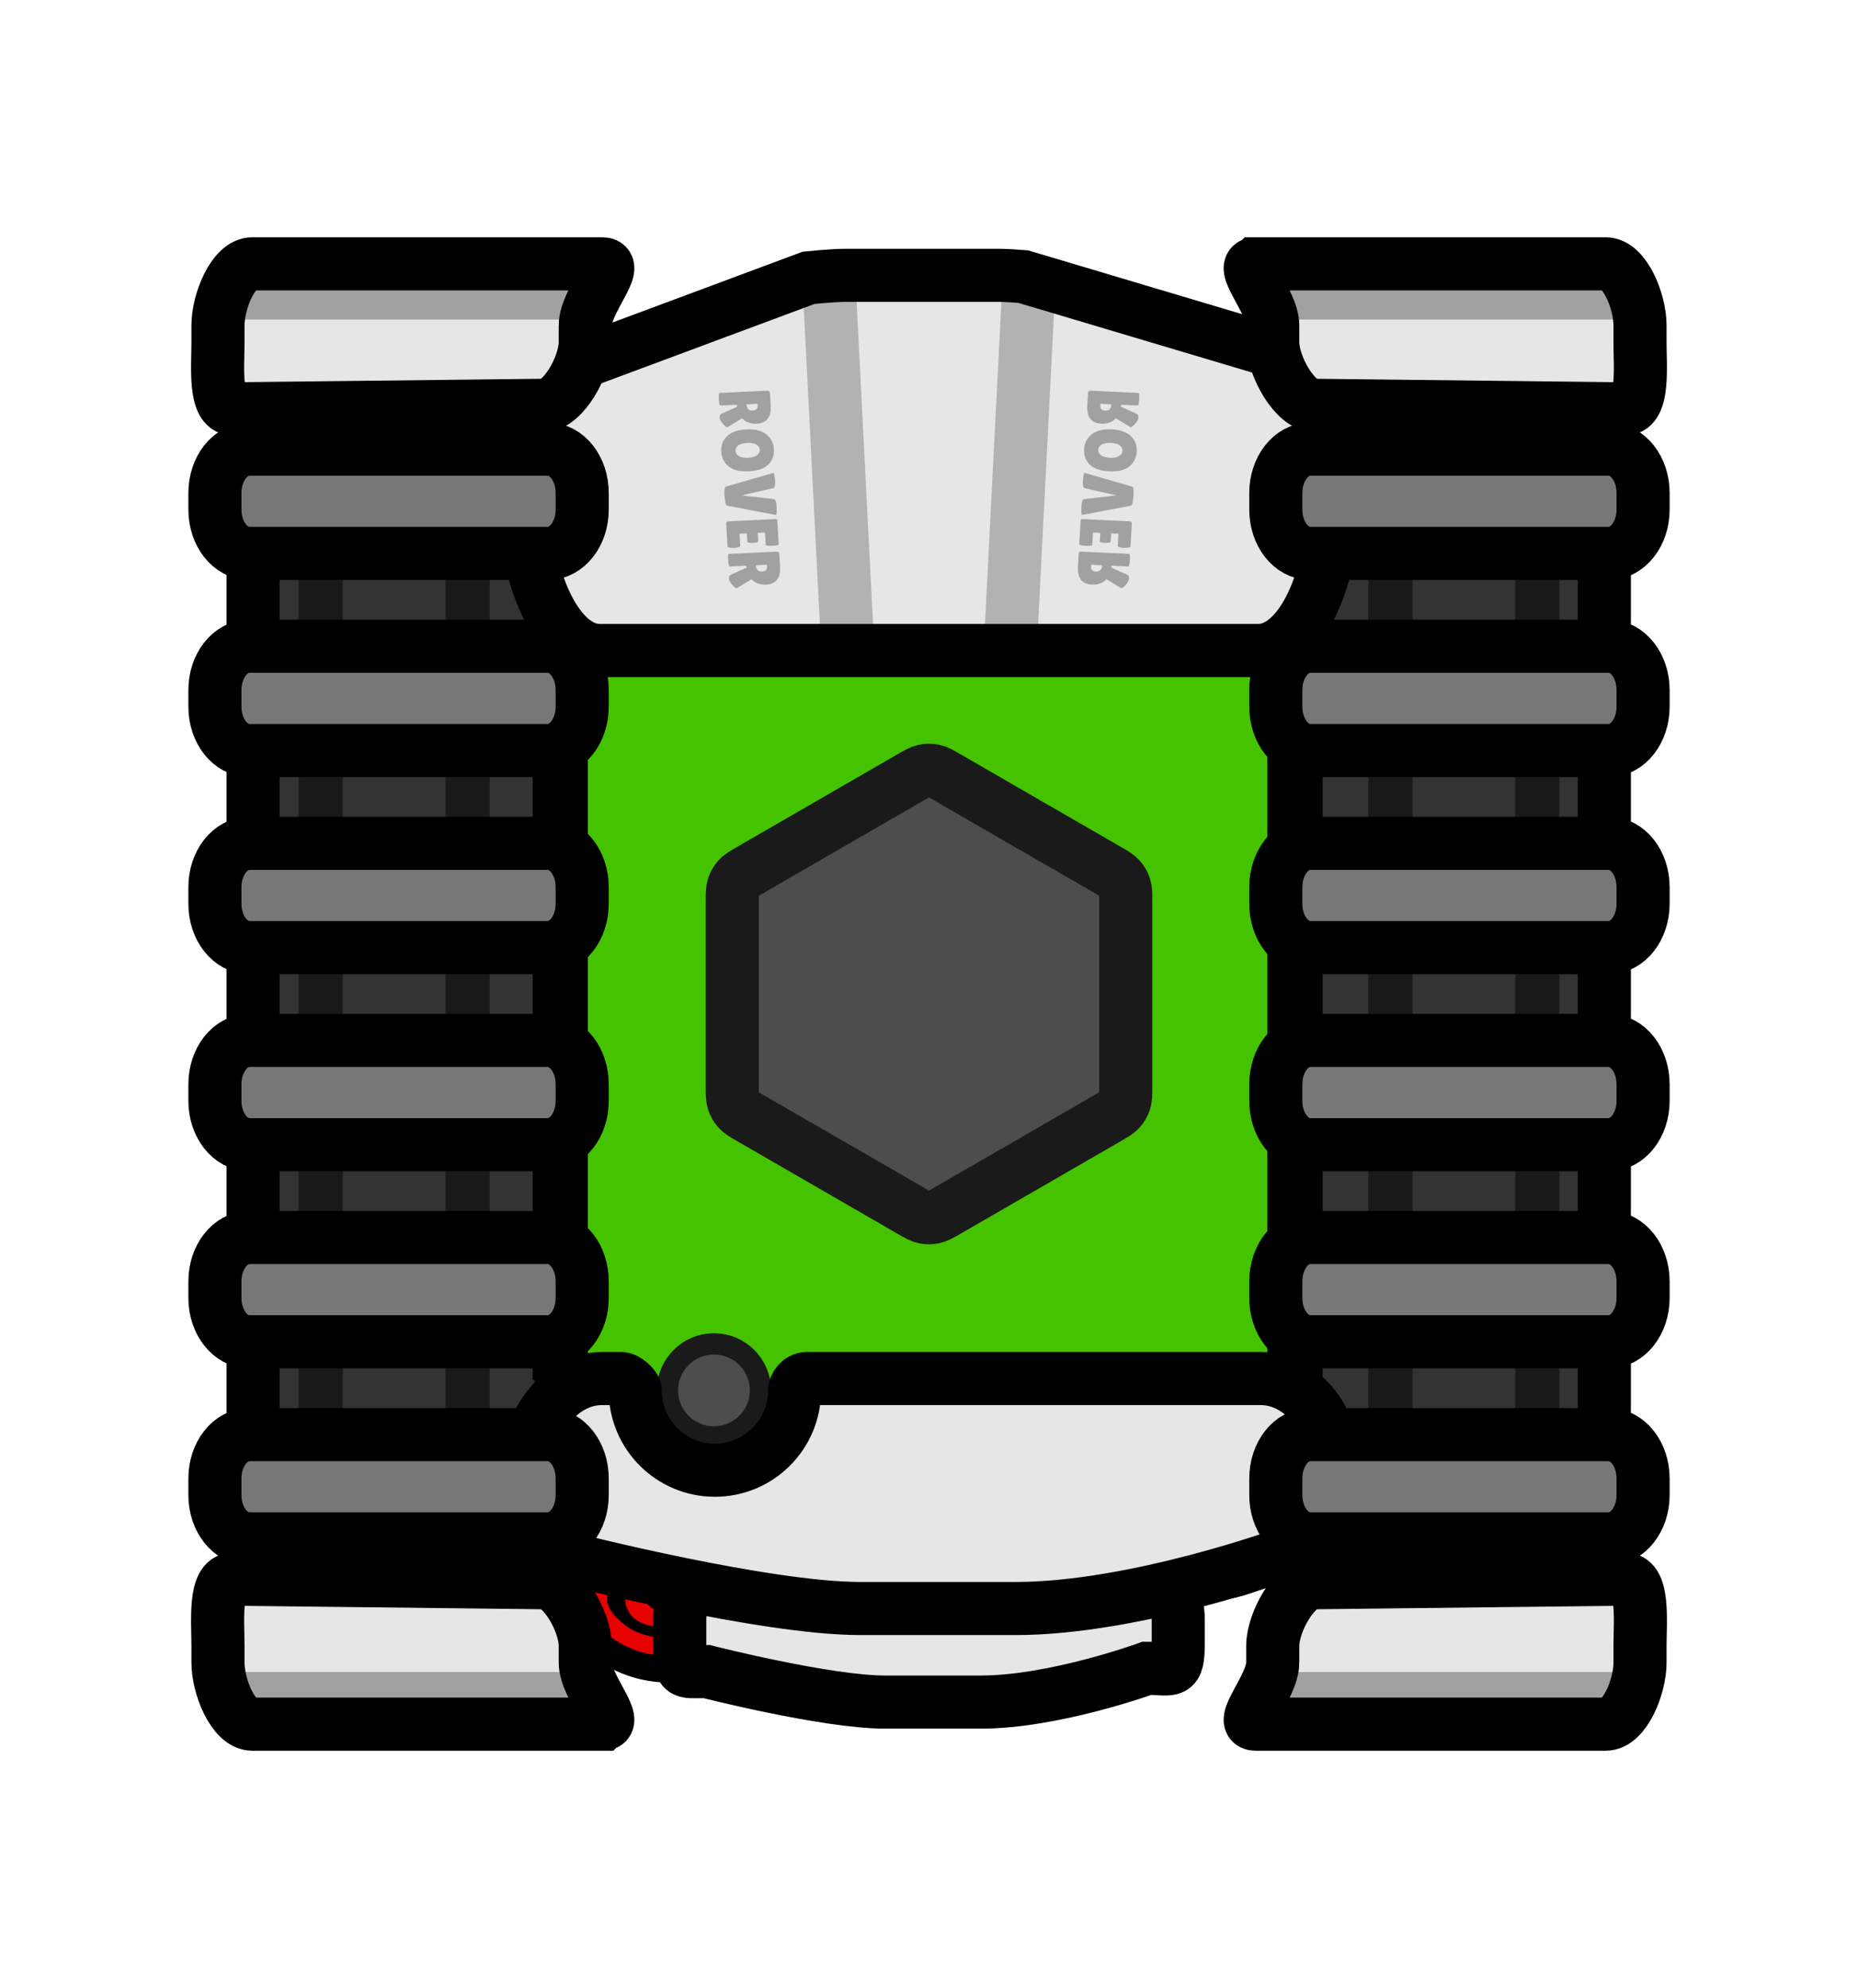 <svg version="1.1" xmlns="http://www.w3.org/2000/svg" xmlns:xlink="http://www.w3.org/1999/xlink" width="524.952" height="561.494" viewBox="0,0,524.952,561.494"><g transform="translate(-697.524,-259.253)"><g data-paper-data="{&quot;isPaintingLayer&quot;:true}" fill-rule="nonzero" stroke-miterlimit="10" stroke-dasharray="" stroke-dashoffset="0" style="mix-blend-mode: normal"><g stroke-linecap="butt"><path d="M964.38,481.864c31.641,0 77.037,31.166 113.142,60.895c-0.032,19.461 0.284,39.277 0.46,58.052c0.224,23.915 0.521,47.743 0.753,71.598c-6.241,8.393 -11.348,15.252 -14.148,18.997c-4.488,6.002 -16.086,12.233 -23.642,12.233c-22.095,0 -127.903,0 -167.811,0c-13.88,0 -22.066,-10.505 -23.387,-12.337c-1.362,-1.89 -3.009,-4.138 -4.883,-6.671c-1.695,-45.998 -4.592,-91.584 -7.999,-137.142c41.516,-31.053 95.031,-65.624 127.515,-65.624z" data-paper-data="{&quot;index&quot;:null}" fill="#45c200" stroke="#000000" stroke-width="15" stroke-linejoin="miter"/><path d="M825.387,413.465c0,0 56.278,-48.785 66.599,-58.195c0.842,-0.768 6.063,-5.171 14.915,-5.171c25.451,0 92.931,0 107.022,0c4.819,0 12.215,2.611 15.078,5.127c7.977,7.01 76.832,62.513 76.832,62.513c0,0 6.418,24.669 -14.768,29.353c-33.236,7.349 -102.41,-4.045 -125.97,-4.045c-22.152,0 -121.603,28.839 -148.672,15.224c-18.885,-9.499 8.966,-44.805 8.966,-44.805z" data-paper-data="{&quot;index&quot;:null}" fill="#3ba800" stroke="#000000" stroke-width="15" stroke-linejoin="miter"/><path d="M826.989,473.848c0,0 41.864,-49.455 53.872,-64.651c0.98,-1.24 7.054,-8.35 17.354,-8.35c29.614,0 108.13,0 124.525,0c5.607,0 14.213,4.217 17.544,8.28c9.282,11.321 52.726,64.722 52.726,64.722c0,0 -82.197,77.103 -127.085,77.103c-43.756,0 -138.936,-77.103 -138.936,-77.103z" data-paper-data="{&quot;index&quot;:null}" fill="#4ddb00" stroke="#45c200" stroke-width="7.5" stroke-linejoin="miter"/><path d="M829.794,539.846v-121.793h36.609l57.335,25.641l71.797,0.353l55.932,-26.754l30.281,0.76v121.793z" fill="#45c200" stroke="none" stroke-width="0" stroke-linejoin="miter"/><path d="M965.135,601.222c-1.87,1.08 -2.806,1.62 -3.8,1.831c-0.88,0.187 -1.789,0.187 -2.669,0c-0.994,-0.211 -1.93,-0.751 -3.8,-1.831l-45.317,-26.164c-1.871,-1.08 -2.806,-1.62 -3.486,-2.376c-0.602,-0.669 -1.057,-1.456 -1.334,-2.311c-0.314,-0.967 -0.314,-2.047 -0.314,-4.207v-52.328c0,-2.16 0,-3.24 0.314,-4.207c0.278,-0.855 0.733,-1.643 1.334,-2.311c0.68,-0.755 1.616,-1.295 3.486,-2.376l45.317,-26.164c1.87,-1.08 2.806,-1.62 3.8,-1.831c0.88,-0.187 1.789,-0.187 2.669,0c0.994,0.211 1.93,0.751 3.8,1.831l45.317,26.164c1.87,1.08 2.806,1.62 3.486,2.376c0.602,0.668 1.056,1.456 1.334,2.311c0.315,0.967 0.315,2.047 0.315,4.207v52.328c0,2.16 0,3.24 -0.315,4.207c-0.278,0.855 -0.732,1.643 -1.334,2.311c-0.68,0.755 -1.616,1.295 -3.486,2.376z" fill="#4d4d4d" stroke="#1a1a1a" stroke-width="15" stroke-linejoin="round"/><path d="M856.118,367.905v344.189c0,10.423 -8.449,18.872 -18.872,18.872h-48.852c-10.423,0 -18.872,-8.449 -18.872,-18.872v-344.189c0,-10.423 8.449,-18.872 18.872,-18.872h48.852c10.423,0 18.872,8.449 18.872,18.872z" fill="#333333" stroke="none" stroke-width="1" stroke-linejoin="miter"/><path d="M856.118,367.905v344.189c0,10.423 -8.498,18.872 -18.982,18.872h-49.138c-10.484,0 -18.982,-8.449 -18.982,-18.872v-344.189c0,-10.423 8.498,-18.872 18.982,-18.872h49.138c10.484,0 18.982,8.449 18.982,18.872z" fill="none" stroke="#000000" stroke-width="15" stroke-linejoin="miter"/><path d="M1150.986,367.906v344.189c0,10.423 -8.449,18.872 -18.872,18.872h-48.852c-10.423,0 -18.872,-8.449 -18.872,-18.872v-344.189c0,-10.423 8.449,-18.872 18.872,-18.872h48.852c10.423,0 18.872,8.449 18.872,18.872z" fill="#333333" stroke="none" stroke-width="1" stroke-linejoin="miter"/><path d="M1150.807,367.905v344.189c0,10.423 -8.498,18.872 -18.982,18.872h-49.138c-10.484,0 -18.982,-8.449 -18.982,-18.872v-344.189c0,-10.423 8.498,-18.872 18.982,-18.872h49.138c10.484,0 18.982,8.449 18.982,18.872z" fill="none" stroke="#000000" stroke-width="15" stroke-linejoin="miter"/><path d="M886.105,651.955c0,-7.253 5.879,-13.132 13.132,-13.132c7.253,0 13.132,5.879 13.132,13.132c0,7.253 -5.879,13.132 -13.132,13.132c-7.253,0 -13.132,-5.879 -13.132,-13.132z" fill="#4d4d4d" stroke="#1a1a1a" stroke-width="6" stroke-linejoin="miter"/><path d="M856.925,385.543c14.563,-12.686 29.609,-25.844 34.468,-30.274c0.842,-0.768 6.063,-5.171 14.915,-5.171c25.451,0 92.931,0 107.022,0c4.819,0 12.215,2.611 15.078,5.127c3.3,2.9 17.015,14.096 31.966,26.23" data-paper-data="{&quot;index&quot;:null}" fill="none" stroke="#000000" stroke-width="15" stroke-linejoin="miter"/><path d="M813.561,349.034h22.982c10.484,0 18.982,8.449 18.982,18.872v281.126" fill="none" stroke="#000000" stroke-width="15" stroke-linejoin="miter"/><path d="M1063.112,692.282v-324.376c0,-10.423 8.498,-18.872 18.982,-18.872" fill="none" stroke="#000000" stroke-width="15" stroke-linejoin="miter"/><path d="M1059.468,695.85c-5.509,4.284 -13.449,7.788 -19.115,7.788c-22.095,0 -127.903,0 -167.811,0c-5.679,0 -10.405,-1.759 -14.098,-3.962" data-paper-data="{&quot;index&quot;:null}" fill="none" stroke="#000000" stroke-width="15" stroke-linejoin="miter"/><path d="M697.524,820.747v-561.494h524.952v561.494z" fill="none" stroke="none" stroke-width="0" stroke-linejoin="miter"/></g><path d="M845.577,398.476v-16.953c0,-24.577 2.561,-19.216 14.356,-19.216l66.065,-24.594c0,0 6.851,-0.69 10.17,-0.69c16.672,0 32.863,0 44,0c2.01,0 6.461,0.362 6.461,0.362l75.437,22.476c11.795,0 12.356,-2.915 12.356,21.663v16.953c0,24.578 -9.561,44.5 -21.356,44.5c0,0 -3.706,0 -5.398,0c-1.502,0 -180.735,0 -180.735,0c-11.795,0 -21.356,-19.922 -21.356,-44.5z" fill="#e6e6e6" stroke="#000000" stroke-width="15" stroke-linecap="butt" stroke-linejoin="miter"/><g stroke-linecap="butt" stroke-linejoin="miter"><path d="M869.116,710.202c-0.395,3.372 2.336,5.811 4.639,7.749c4.504,3.791 11.521,4.413 17.12,3.925c1.651,-0.144 6.403,-2.047 7.907,-1.207c2.685,1.499 2.174,4.473 -0.612,5.045c-6.185,1.27 -12.444,1.929 -18.68,0.362c-5.73,-1.44 -13.842,-5.978 -14.888,-12.372c-0.336,-2.056 -0.798,-10.542 2.464,-10.574c0.179,-0.104 0.373,-0.188 0.581,-0.247c1.328,-0.376 2.71,0.395 3.087,1.724c0.889,0.656 -1.478,4.397 -1.618,5.595z" fill="#000000" stroke="#000000" stroke-width="15"/><path d="M874.292,712.504c-0.073,-1.277 -0.499,-2.708 0.701,-3.533c-0.076,-0.147 -0.139,-0.305 -0.186,-0.471c-0.376,-1.328 0.395,-2.71 1.724,-3.087c1.328,-0.376 2.71,0.395 3.087,1.724c0.332,1.171 -0.228,2.383 -1.275,2.912c1.239,1.246 2.586,2.896 3.513,3.483c2.545,1.611 8.246,-2.408 9.342,1.46c0.853,3.011 -3.113,3.708 -5.17,3.781c-4.885,0.174 -10.228,-1.004 -11.714,-6.252z" fill="#000000" stroke="#000000" stroke-width="15"/><path d="M869.116,710.202c-0.395,3.372 2.336,5.811 4.639,7.749c4.504,3.791 11.521,4.413 17.12,3.925c1.651,-0.144 6.403,-2.047 7.907,-1.207c2.685,1.499 2.174,4.473 -0.612,5.045c-6.185,1.27 -12.444,1.929 -18.68,0.362c-5.73,-1.44 -13.842,-5.978 -14.888,-12.372c-0.336,-2.056 -0.797,-10.542 2.464,-10.574c0.179,-0.104 0.373,-0.188 0.581,-0.247c1.328,-0.376 2.71,0.395 3.087,1.724c0.889,0.656 -1.478,4.397 -1.618,5.595z" fill="#e60000" stroke="none" stroke-width="0.5"/><path d="M874.292,712.504c-0.073,-1.277 -0.499,-2.708 0.701,-3.533c-0.076,-0.147 -0.139,-0.305 -0.186,-0.471c-0.376,-1.328 0.395,-2.71 1.724,-3.087c1.328,-0.376 2.71,0.395 3.087,1.724c0.332,1.171 -0.228,2.383 -1.275,2.912c1.239,1.246 2.586,2.896 3.513,3.483c2.545,1.611 8.246,-2.408 9.342,1.46c0.853,3.011 -3.113,3.708 -5.17,3.781c-4.885,0.174 -10.228,-1.004 -11.714,-6.252z" fill="#e60000" stroke="none" stroke-width="0.5"/></g><path d="M1030.423,716.802v6.396c0,9.273 -1.576,7.25 -8.836,7.25c0,0 -26.217,9.54 -46.92,9.54c-10.261,0 -20.226,0 -27.08,0c-16.595,0 -50.405,-8.616 -50.405,-8.616c-7.259,0 -7.605,1.1 -7.605,-8.173v-6.396c0,-9.273 5.885,-16.79 13.144,-16.79h114.558c7.26,0 13.144,7.517 13.144,16.79z" fill="#e6e6e6" stroke="#000000" stroke-width="15" stroke-linecap="butt" stroke-linejoin="miter"/><path d="M1075.092,675.886v10.393c0,15.067 -2.561,11.78 -14.356,11.78c0,0 -42.597,15.5 -76.235,15.5c-16.672,0 -32.863,0 -44,0c-26.964,0 -81.898,-14 -81.898,-14c-11.795,0 -12.356,1.787 -12.356,-13.28v-10.393c0,-15.067 9.561,-27.28 21.356,-27.28c0,0 3.706,0 5.398,0c1.502,0 4,2.241 4,3.394c0,12.426 10.074,22.5 22.5,22.5c12.426,0 22.5,-10.074 22.5,-22.5c0,-1.154 1.363,-3.394 3.5,-3.394c12.491,0 128.235,0 128.235,0c11.795,0 21.356,12.213 21.356,27.28z" fill="#e6e6e6" stroke="#000000" stroke-width="15" stroke-linecap="butt" stroke-linejoin="miter"/><path d="" data-paper-data="{&quot;index&quot;:null}" fill="none" stroke-opacity="0.404" stroke="#000000" stroke-width="15" stroke-linecap="round" stroke-linejoin="round"/><path d="" data-paper-data="{&quot;index&quot;:null}" fill="#333333" stroke="none" stroke-width="1" stroke-linecap="butt" stroke-linejoin="miter"/><path d="" data-paper-data="{&quot;index&quot;:null}" fill="none" stroke="#000000" stroke-width="15" stroke-linecap="butt" stroke-linejoin="miter"/><path d="M788.131,728v-375.5" fill="none" stroke-opacity="0.502" stroke="#000000" stroke-width="12.5" stroke-linecap="round" stroke-linejoin="miter"/><path d="M829.631,352.5v375.5" fill="none" stroke-opacity="0.502" stroke="#000000" stroke-width="12.5" stroke-linecap="round" stroke-linejoin="miter"/><path d="M862.015,398.476v4.713c0,6.832 -4.335,12.37 -9.684,12.37h-84.402c-5.348,0 -9.684,-5.538 -9.684,-12.37v-4.713c0,-6.832 4.336,-12.37 9.684,-12.37h84.402c5.349,0 9.684,5.538 9.684,12.37z" fill="#777777" stroke="#000000" stroke-width="15" stroke-linecap="butt" stroke-linejoin="miter"/><path d="M862.015,454.143v4.713c0,6.832 -4.335,12.37 -9.684,12.37h-84.402c-5.348,0 -9.684,-5.538 -9.684,-12.37v-4.713c0,-6.832 4.336,-12.37 9.684,-12.37h84.402c5.349,0 9.684,5.538 9.684,12.37z" fill="#777777" stroke="#000000" stroke-width="15" stroke-linecap="butt" stroke-linejoin="miter"/><path d="M862.015,509.81v4.713c0,6.832 -4.335,12.37 -9.684,12.37h-84.402c-5.348,0 -9.684,-5.538 -9.684,-12.37v-4.713c0,-6.832 4.336,-12.37 9.684,-12.37h84.402c5.349,0 9.684,5.538 9.684,12.37z" fill="#777777" stroke="#000000" stroke-width="15" stroke-linecap="butt" stroke-linejoin="miter"/><path d="M862.015,565.477v4.713c0,6.832 -4.335,12.37 -9.684,12.37h-84.402c-5.348,0 -9.684,-5.538 -9.684,-12.37v-4.713c0,-6.832 4.336,-12.37 9.684,-12.37h84.402c5.349,0 9.684,5.538 9.684,12.37z" fill="#777777" stroke="#000000" stroke-width="15" stroke-linecap="butt" stroke-linejoin="miter"/><path d="M862.015,621.145v4.713c0,6.832 -4.335,12.37 -9.684,12.37h-84.402c-5.348,0 -9.684,-5.538 -9.684,-12.37v-4.713c0,-6.832 4.336,-12.37 9.684,-12.37h84.402c5.349,0 9.684,5.538 9.684,12.37z" fill="#777777" stroke="#000000" stroke-width="15" stroke-linecap="butt" stroke-linejoin="miter"/><path d="M862.015,676.812v4.713c0,6.832 -4.335,12.37 -9.684,12.37h-84.402c-5.348,0 -9.684,-5.538 -9.684,-12.37v-4.713c0,-6.832 4.336,-12.37 9.684,-12.37h84.402c5.349,0 9.684,5.538 9.684,12.37z" fill="#777777" stroke="#000000" stroke-width="15" stroke-linecap="butt" stroke-linejoin="miter"/><path d="M862.884,351.144v4.713c0,6.832 -6.335,17.87 -11.684,17.87l-87.902,1c-5.348,0 -4.184,-12.038 -4.184,-18.87v-4.713c0,-6.832 4.336,-17.37 9.684,-17.37h98.902c5.349,0 -4.816,10.538 -4.816,17.37z" fill="#e6e6e6" stroke="#000000" stroke-width="15" stroke-linecap="butt" stroke-linejoin="miter"/><path d="M867.699,746.226h-98.902c-5.348,0 -9.684,-10.538 -9.684,-17.37v-4.713c0,-6.832 -1.164,-18.87 4.184,-18.87l87.902,1c5.349,0 11.684,11.038 11.684,17.87v4.713c0,6.832 10.164,17.37 4.816,17.37z" data-paper-data="{&quot;index&quot;:null}" fill="#e6e6e6" stroke="#000000" stroke-width="15" stroke-linecap="butt" stroke-linejoin="miter"/><path d="M763.631,349.5v-12h100.5v12z" fill-opacity="0.302" fill="#000000" stroke="none" stroke-width="0" stroke-linecap="butt" stroke-linejoin="miter"/><path d="M765.131,743.5v-12h100.5v12z" fill-opacity="0.302" fill="#000000" stroke="none" stroke-width="0" stroke-linecap="butt" stroke-linejoin="miter"/><path d="M1131.87,728v-375.5" fill="none" stroke-opacity="0.502" stroke="#000000" stroke-width="12.5" stroke-linecap="round" stroke-linejoin="miter"/><path d="M1090.37,728v-375.5" fill="none" stroke-opacity="0.502" stroke="#000000" stroke-width="12.5" stroke-linecap="round" stroke-linejoin="miter"/><path d="M1067.669,386.106h84.402c5.348,0 9.684,5.538 9.684,12.37v4.713c0,6.832 -4.336,12.37 -9.684,12.37h-84.402c-5.349,0 -9.684,-5.538 -9.684,-12.37v-4.713c0,-6.832 4.336,-12.37 9.684,-12.37z" fill="#777777" stroke="#000000" stroke-width="15" stroke-linecap="butt" stroke-linejoin="miter"/><path d="M1067.669,441.773h84.402c5.348,0 9.684,5.538 9.684,12.37v4.713c0,6.832 -4.336,12.37 -9.684,12.37h-84.402c-5.349,0 -9.684,-5.538 -9.684,-12.37v-4.713c0,-6.832 4.336,-12.37 9.684,-12.37z" fill="#777777" stroke="#000000" stroke-width="15" stroke-linecap="butt" stroke-linejoin="miter"/><path d="M1067.669,497.44h84.402c5.348,0 9.684,5.538 9.684,12.37v4.713c0,6.832 -4.336,12.37 -9.684,12.37h-84.402c-5.349,0 -9.684,-5.538 -9.684,-12.37v-4.713c0,-6.832 4.336,-12.37 9.684,-12.37z" fill="#777777" stroke="#000000" stroke-width="15" stroke-linecap="butt" stroke-linejoin="miter"/><path d="M1067.669,553.107h84.402c5.348,0 9.684,5.538 9.684,12.37v4.713c0,6.832 -4.336,12.37 -9.684,12.37h-84.402c-5.349,0 -9.684,-5.538 -9.684,-12.37v-4.713c0,-6.832 4.336,-12.37 9.684,-12.37z" fill="#777777" stroke="#000000" stroke-width="15" stroke-linecap="butt" stroke-linejoin="miter"/><path d="M1067.669,608.774h84.402c5.348,0 9.684,5.538 9.684,12.37v4.713c0,6.832 -4.336,12.37 -9.684,12.37h-84.402c-5.349,0 -9.684,-5.538 -9.684,-12.37v-4.713c0,-6.832 4.336,-12.37 9.684,-12.37z" fill="#777777" stroke="#000000" stroke-width="15" stroke-linecap="butt" stroke-linejoin="miter"/><path d="M1067.669,664.442h84.402c5.348,0 9.684,5.538 9.684,12.37v4.713c0,6.832 -4.336,12.37 -9.684,12.37h-84.402c-5.349,0 -9.684,-5.538 -9.684,-12.37v-4.713c0,-6.832 4.336,-12.37 9.684,-12.37z" fill="#777777" stroke="#000000" stroke-width="15" stroke-linecap="butt" stroke-linejoin="miter"/><path d="M1052.301,333.774h98.902c5.348,0 9.684,10.538 9.684,17.37v4.713c0,6.832 1.164,18.87 -4.184,18.87l-87.902,-1c-5.349,0 -11.684,-11.038 -11.684,-17.87v-4.713c0,-6.832 -10.164,-17.37 -4.816,-17.37z" fill="#e6e6e6" stroke="#000000" stroke-width="15" stroke-linecap="butt" stroke-linejoin="miter"/><path d="M1057.117,728.856v-4.713c0,-6.832 6.335,-17.87 11.684,-17.87l87.902,-1c5.348,0 4.184,12.038 4.184,18.87v4.713c0,6.832 -4.336,17.37 -9.684,17.37h-98.902c-5.349,0 4.816,-10.538 4.816,-17.37z" data-paper-data="{&quot;index&quot;:null}" fill="#e6e6e6" stroke="#000000" stroke-width="15" stroke-linecap="butt" stroke-linejoin="miter"/><path d="M1055.87,349.5v-12h100.5v12z" fill-opacity="0.302" fill="#000000" stroke="none" stroke-width="0" stroke-linecap="butt" stroke-linejoin="miter"/><path d="M1054.37,743.5v-12h100.5v12z" fill-opacity="0.302" fill="#000000" stroke="none" stroke-width="0" stroke-linecap="butt" stroke-linejoin="miter"/><path d="M931.906,342l5,98" fill="#a1a1a1" stroke-opacity="0.227" stroke="#000000" stroke-width="15" stroke-linecap="round" stroke-linejoin="miter"/><path d="M901.052,373.792c-0.219,0.01 -0.363,-0.577 -0.432,-1.763c-0.069,-1.186 0.001,-1.784 0.208,-1.794l13.469,-0.635c0.485,-0.023 0.74,0.195 0.767,0.652l0.207,3.558c0.19,3.266 -1.129,4.966 -3.957,5.1c-0.854,0.04 -1.642,-0.074 -2.363,-0.342c-0.709,-0.259 -1.282,-0.654 -1.718,-1.186l-4.209,2.561c-0.341,-0.088 -0.741,-0.398 -1.2,-0.929c-0.632,-0.711 -0.961,-1.311 -0.99,-1.8c-0.028,-0.479 0.142,-0.846 0.509,-1.104l4.434,-1.962l-0.034,-0.577zM911.561,373.297l-3.099,0.146l0.005,0.094c0.068,1.175 0.651,1.737 1.747,1.686c0.496,-0.023 0.853,-0.155 1.071,-0.395c0.229,-0.24 0.329,-0.62 0.298,-1.141zM901.303,386.79c-0.101,-1.748 0.451,-3.203 1.656,-4.365c1.206,-1.152 3.021,-1.785 5.445,-1.9c2.435,-0.115 4.314,0.355 5.637,1.408c1.323,1.054 2.035,2.454 2.136,4.202c0.102,1.758 -0.433,3.207 -1.605,4.347c-1.172,1.14 -3.011,1.769 -5.515,1.887c-2.505,0.118 -4.401,-0.345 -5.688,-1.39c-1.276,-1.045 -1.965,-2.442 -2.066,-4.19zM912.193,386.276c-0.034,-0.593 -0.369,-1.078 -1.005,-1.455c-0.623,-0.367 -1.483,-0.525 -2.579,-0.473c-1.096,0.052 -1.928,0.284 -2.494,0.697c-0.555,0.412 -0.814,0.93 -0.778,1.554c0.036,0.624 0.36,1.115 0.971,1.472c0.623,0.367 1.483,0.525 2.579,0.473c1.108,-0.052 1.945,-0.295 2.51,-0.729c0.566,-0.423 0.831,-0.936 0.796,-1.54zM916.096,392.805c0.069,-0.003 0.148,0.264 0.238,0.802c0.101,0.538 0.161,0.978 0.181,1.321c0.08,1.384 -0.08,2.116 -0.48,2.197l-8.996,2.036l9.176,1.069c0.409,0.064 0.655,0.824 0.74,2.281c0.021,0.364 0.019,0.818 -0.008,1.362c-0.026,0.554 -0.073,0.833 -0.142,0.836l-13.868,-2.647c-0.222,-0.042 -0.388,-0.404 -0.497,-1.087c-0.188,-1.045 -0.272,-2 -0.253,-2.867c0.031,-0.867 0.143,-1.331 0.336,-1.393zM911.735,412.165c0.013,0.229 -0.465,0.366 -1.434,0.412c-0.289,0.014 -0.631,0.004 -1.026,-0.03c-0.395,-0.034 -0.598,-0.128 -0.607,-0.284l-0.137,-2.356l-2.06,0.097l0.198,3.417c0.013,0.218 -0.285,0.379 -0.892,0.48c-0.252,0.043 -0.528,0.072 -0.828,0.086c-0.3,0.014 -0.689,-0.004 -1.166,-0.055c-0.466,-0.051 -0.704,-0.165 -0.714,-0.342l-0.37,-6.366c-0.027,-0.468 0.173,-0.712 0.6,-0.732l13.296,-0.627c0.358,-0.017 0.545,0.115 0.561,0.396l0.388,6.678c0.015,0.26 -0.589,0.419 -1.812,0.477c-1.223,0.058 -1.843,-0.043 -1.858,-0.304l-0.2,-3.448l-2.078,0.098zM903.692,419.251c-0.219,0.01 -0.363,-0.577 -0.432,-1.763c-0.069,-1.186 0.001,-1.784 0.208,-1.794l13.469,-0.635c0.485,-0.023 0.74,0.195 0.767,0.652l0.207,3.558c0.19,3.266 -1.129,4.966 -3.957,5.1c-0.854,0.04 -1.642,-0.074 -2.363,-0.342c-0.709,-0.259 -1.282,-0.654 -1.718,-1.186l-4.209,2.561c-0.341,-0.088 -0.741,-0.398 -1.2,-0.929c-0.632,-0.711 -0.961,-1.311 -0.99,-1.8c-0.028,-0.479 0.142,-0.846 0.509,-1.104l4.434,-1.962l-0.034,-0.577zM914.201,418.756l-3.099,0.146l0.005,0.094c0.068,1.175 0.651,1.737 1.747,1.686c0.496,-0.023 0.853,-0.155 1.071,-0.395c0.229,-0.24 0.329,-0.62 0.298,-1.141z" fill-opacity="0.302" fill="#000000" stroke="none" stroke-width="1" stroke-linecap="square" stroke-linejoin="miter"/><path d="M988.094,342l-5,98" data-paper-data="{&quot;index&quot;:null}" fill="#a1a1a1" stroke-opacity="0.227" stroke="#000000" stroke-width="15" stroke-linecap="round" stroke-linejoin="miter"/><path d="M1014.256,373.571l-0.034,0.577l4.434,1.962c0.367,0.257 0.537,0.625 0.509,1.104c-0.028,0.489 -0.358,1.089 -0.99,1.8c-0.459,0.531 -0.859,0.841 -1.2,0.929l-4.209,-2.561c-0.436,0.532 -1.009,0.928 -1.718,1.186c-0.722,0.268 -1.509,0.383 -2.363,0.342c-2.828,-0.133 -4.147,-1.833 -3.957,-5.1l0.207,-3.558c0.027,-0.458 0.282,-0.675 0.767,-0.652l13.469,0.635c0.208,0.01 0.277,0.608 0.208,1.794c-0.069,1.186 -0.213,1.774 -0.432,1.763zM1008.416,373.687c-0.03,0.52 0.069,0.9 0.298,1.141c0.218,0.24 0.574,0.371 1.071,0.395c1.096,0.052 1.679,-0.51 1.747,-1.686l0.005,-0.094l-3.099,-0.146zM1018.697,386.79c-0.101,1.748 -0.79,3.144 -2.066,4.19c-1.287,1.045 -3.183,1.508 -5.688,1.39c-2.505,-0.118 -4.343,-0.747 -5.515,-1.887c-1.172,-1.14 -1.707,-2.589 -1.605,-4.347c0.101,-1.748 0.814,-3.148 2.136,-4.202c1.323,-1.054 3.202,-1.523 5.637,-1.408c2.424,0.114 4.239,0.748 5.445,1.9c1.206,1.163 1.758,2.618 1.656,4.365zM1008.603,387.816c0.565,0.433 1.402,0.676 2.51,0.729c1.096,0.052 1.956,-0.106 2.579,-0.473c0.611,-0.357 0.935,-0.848 0.971,-1.472c0.036,-0.624 -0.223,-1.142 -0.778,-1.554c-0.566,-0.413 -1.398,-0.645 -2.494,-0.697c-1.096,-0.052 -1.956,0.106 -2.579,0.473c-0.635,0.377 -0.97,0.862 -1.005,1.455c-0.035,0.603 0.23,1.117 0.796,1.54zM1017.478,396.715c0.193,0.061 0.305,0.526 0.336,1.393c0.019,0.867 -0.065,1.822 -0.253,2.867c-0.109,0.683 -0.275,1.046 -0.497,1.087l-13.868,2.647c-0.069,-0.003 -0.117,-0.282 -0.142,-0.836c-0.026,-0.544 -0.029,-0.998 -0.008,-1.362c0.085,-1.456 0.331,-2.217 0.74,-2.281l9.176,-1.069l-8.996,-2.036c-0.4,-0.081 -0.56,-0.814 -0.48,-2.197c0.02,-0.343 0.08,-0.784 0.181,-1.321c0.089,-0.538 0.168,-0.806 0.238,-0.802zM1008.405,409.762l-2.078,-0.098l-0.2,3.448c-0.015,0.26 -0.634,0.361 -1.858,0.304c-1.223,-0.058 -1.828,-0.217 -1.812,-0.477l0.388,-6.678c0.016,-0.281 0.203,-0.413 0.561,-0.396l13.296,0.627c0.427,0.02 0.627,0.264 0.6,0.732l-0.37,6.366c-0.01,0.177 -0.248,0.291 -0.714,0.342c-0.477,0.05 -0.866,0.069 -1.166,0.055c-0.3,-0.014 -0.576,-0.043 -0.828,-0.086c-0.607,-0.102 -0.905,-0.262 -0.892,-0.48l0.198,-3.417l-2.06,-0.097l-0.137,2.356c-0.009,0.156 -0.211,0.251 -0.607,0.284c-0.395,0.034 -0.737,0.043 -1.026,0.03c-0.97,-0.046 -1.448,-0.183 -1.434,-0.412zM1011.616,419.03l-0.034,0.577l4.434,1.962c0.367,0.257 0.537,0.625 0.509,1.104c-0.028,0.489 -0.358,1.089 -0.99,1.8c-0.459,0.531 -0.859,0.841 -1.2,0.929l-4.209,-2.561c-0.436,0.532 -1.009,0.928 -1.718,1.186c-0.722,0.268 -1.509,0.383 -2.363,0.342c-2.828,-0.133 -4.147,-1.833 -3.957,-5.1l0.207,-3.558c0.027,-0.458 0.282,-0.675 0.767,-0.652l13.469,0.635c0.208,0.01 0.277,0.608 0.208,1.794c-0.069,1.186 -0.213,1.774 -0.432,1.763zM1005.777,419.146c-0.03,0.52 0.069,0.9 0.298,1.141c0.218,0.24 0.574,0.371 1.071,0.395c1.096,0.052 1.679,-0.51 1.747,-1.686l0.005,-0.094l-3.099,-0.146z" data-paper-data="{&quot;index&quot;:null}" fill-opacity="0.302" fill="#000000" stroke="none" stroke-width="1" stroke-linecap="square" stroke-linejoin="miter"/></g></g></svg><!--rotationCenter:262.475945:280.747115-->